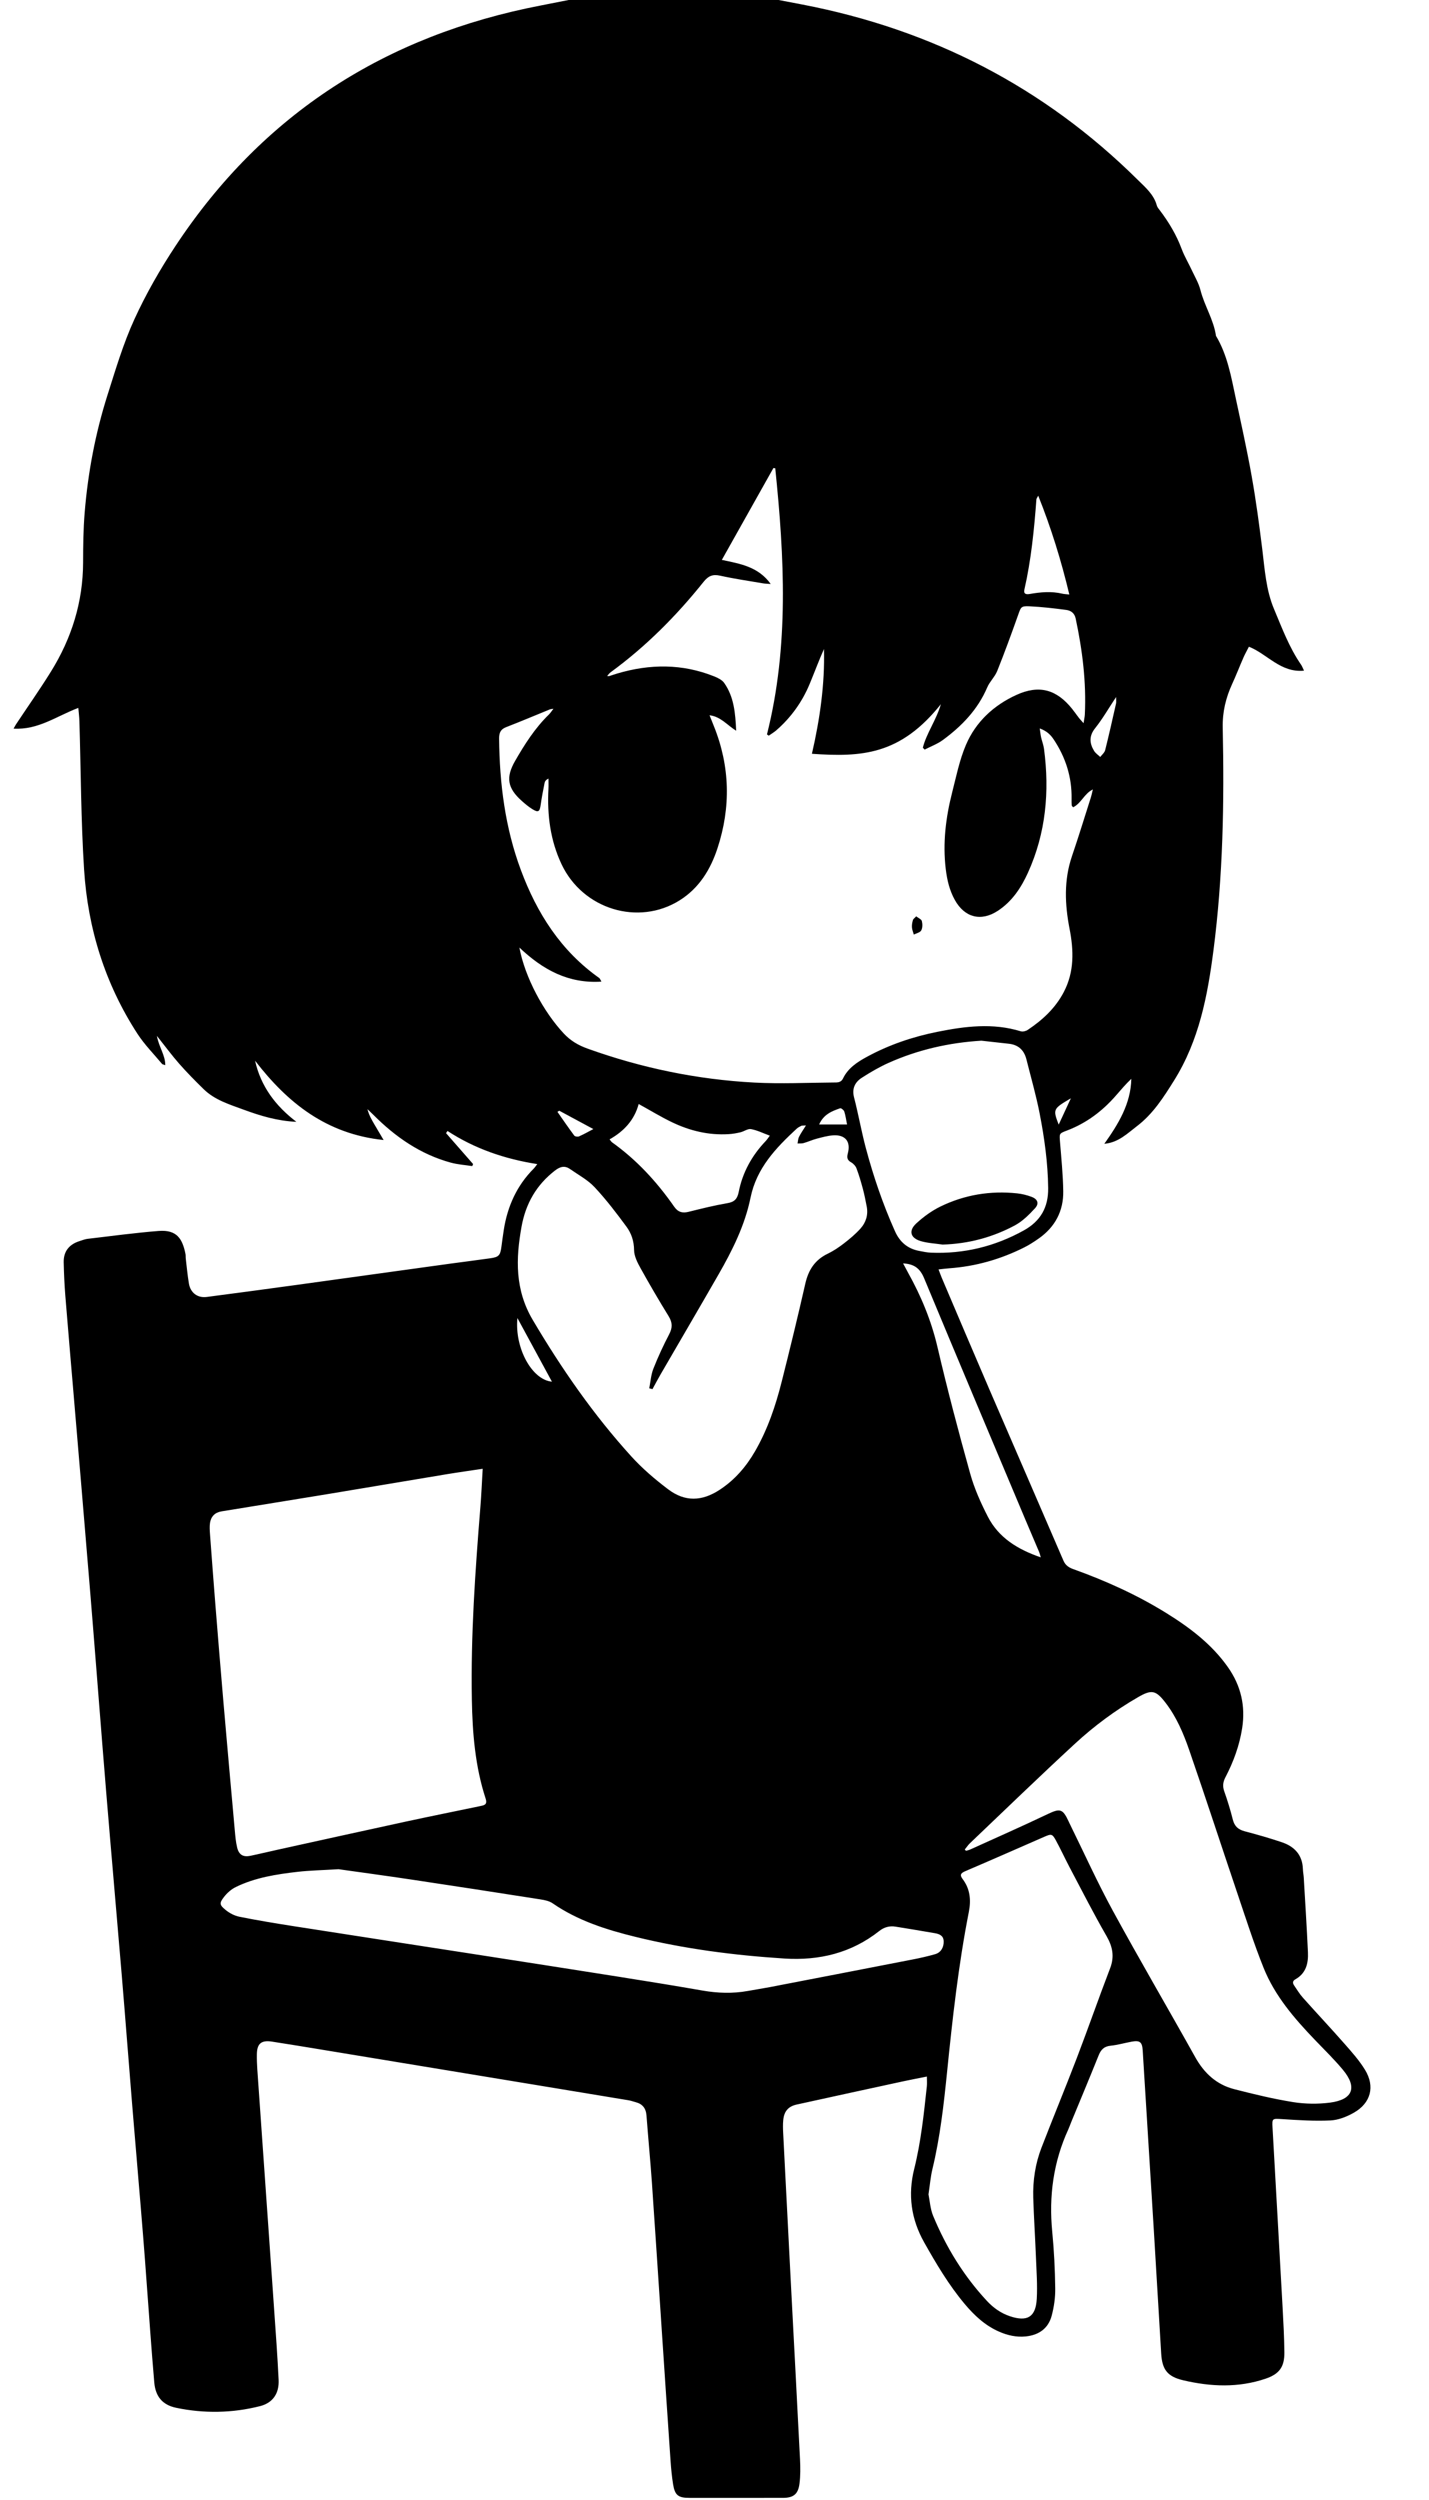 <?xml version="1.0" encoding="utf-8"?>
<!-- Generator: Adobe Illustrator 16.0.3, SVG Export Plug-In . SVG Version: 6.00 Build 0)  -->
<!DOCTYPE svg PUBLIC "-//W3C//DTD SVG 1.1//EN" "http://www.w3.org/Graphics/SVG/1.1/DTD/svg11.dtd">
<svg version="1.1" id="レイヤー_1" xmlns="http://www.w3.org/2000/svg" xmlns:xlink="http://www.w3.org/1999/xlink" x="0px"
	 y="0px" width="768.903px" height="1344.832px" viewBox="0 0 768.903 1344.832" enable-background="new 0 0 768.903 1344.832"
	 xml:space="preserve">
<path fill-rule="evenodd" clip-rule="evenodd" d="M305.961,0c37.663,0,75.324,0,112.986,0c4.232,0.809,8.464,1.612,12.695,2.424
	c69.628,13.378,130.068,44.346,180.561,94.342c4.126,4.085,8.664,7.87,10.273,13.858c0.247,0.919,0.989,1.729,1.591,2.523
	c4.846,6.403,8.929,13.202,11.748,20.785c1.444,3.884,3.62,7.491,5.379,11.264c1.68,3.606,3.787,7.126,4.753,10.928
	c2.141,8.424,7.091,15.86,8.332,24.557c6.199,10.354,8.186,22.057,10.647,33.586c2.987,13.997,6.097,27.981,8.594,42.069
	c2.293,12.942,4.049,25.99,5.657,39.038c1.346,10.912,2.012,21.976,6.315,32.224c4.312,10.262,8.198,20.771,14.6,30.039
	c0.534,0.774,0.849,1.701,1.561,3.167c-12.597,1.216-19.63-8.885-29.643-12.888c-1.022,2.011-2.081,3.872-2.936,5.82
	c-2.064,4.713-3.92,9.52-6.067,14.194c-3.447,7.505-5.282,15.157-5.1,23.592c0.869,40.004,0.173,79.972-4.973,119.733
	c-3.169,24.499-7.737,48.498-21.189,70.023c-5.693,9.111-11.346,18-19.961,24.559c-5.207,3.963-9.991,8.842-17.577,9.515
	c7.607-10.732,14.228-21.509,14.527-34.961c-3.037,2.862-5.665,5.999-8.355,9.081c-7.229,8.282-15.787,14.74-26.114,18.677
	c-4.403,1.68-4.28,1.582-3.899,6.259c0.714,8.792,1.589,17.595,1.734,26.404c0.178,10.711-4.404,19.333-13.237,25.523
	c-2.448,1.716-4.98,3.367-7.646,4.708c-12.795,6.436-26.325,10.301-40.646,11.298c-1.746,0.123-3.485,0.369-5.576,0.596
	c0.773,2.003,1.268,3.406,1.851,4.772c8.484,19.915,16.917,39.854,25.49,59.732c13.255,30.734,26.638,61.415,39.869,92.161
	c1.12,2.604,2.906,3.712,5.403,4.609c17.441,6.263,34.286,13.864,50.044,23.652c12.65,7.856,24.453,16.767,33.152,29.188
	c6.942,9.916,9.42,20.801,7.559,32.72c-1.455,9.311-4.648,18.041-8.989,26.354c-1.32,2.529-1.622,4.805-0.644,7.57
	c1.776,5.021,3.335,10.135,4.636,15.299c0.888,3.519,2.873,5.277,6.304,6.188c6.756,1.793,13.499,3.696,20.116,5.942
	c6.689,2.271,10.978,6.752,11.252,14.269c0.061,1.661,0.396,3.311,0.493,4.973c0.775,13.3,1.621,26.598,2.233,39.906
	c0.271,5.901-0.994,11.339-6.747,14.561c-1.528,0.854-1.598,1.998-0.686,3.313c1.518,2.189,2.881,4.522,4.643,6.498
	c7.424,8.327,15.07,16.457,22.433,24.836c3.943,4.487,7.995,9.018,11.083,14.086c5.459,8.964,3.104,17.853-6.03,23.046
	c-3.804,2.163-8.335,3.954-12.622,4.164c-8.601,0.421-17.272-0.169-25.891-0.72c-5.367-0.343-5.522-0.519-5.231,4.688
	c1.795,32.102,3.624,64.2,5.388,96.304c0.447,8.149,0.897,16.309,0.984,24.467c0.082,7.801-2.675,11.659-10.093,14.181
	c-14.643,4.976-29.495,4.343-44.313,0.872c-8.467-1.984-11.356-5.681-11.875-14.323c-1.396-23.282-2.757-46.567-4.18-69.849
	c-1.899-31.099-3.841-62.195-5.775-93.292c-0.283-4.554-1.521-5.537-6.01-4.71c-3.762,0.693-7.472,1.791-11.26,2.168
	c-3.508,0.349-5.198,2.109-6.439,5.199c-4.841,12.057-9.867,24.038-14.819,36.05c-0.508,1.232-0.923,2.505-1.478,3.714
	c-8.063,17.563-10.535,35.944-8.669,55.118c0.984,10.104,1.464,20.281,1.607,30.433c0.07,4.929-0.642,10.012-1.916,14.78
	c-1.818,6.807-6.884,10.374-13.87,11.105c-5.104,0.534-9.928-0.572-14.582-2.634c-7.513-3.328-13.305-8.793-18.474-14.976
	c-8.477-10.141-15.173-21.443-21.648-32.93c-7.081-12.561-8.859-25.665-5.394-39.547c3.645-14.601,5.187-29.517,6.799-44.424
	c0.172-1.588,0.023-3.211,0.023-5.296c-4.553,0.916-8.77,1.708-12.961,2.616c-19.036,4.124-38.069,8.257-57.091,12.447
	c-4.501,0.991-6.76,3.6-7.229,8.311c-0.23,2.309-0.16,4.664-0.042,6.99c1.387,27.451,2.796,54.902,4.222,82.353
	c1.617,31.113,3.293,62.223,4.847,93.339c0.216,4.311,0.251,8.694-0.291,12.961c-0.73,5.75-3.282,7.648-9.054,7.654
	c-16.665,0.016-33.329,0.008-49.993,0.005c-6.219-0.001-8.003-1.365-8.97-7.384c-0.633-3.941-1.034-7.931-1.311-11.915
	c-1.54-22.27-3.017-44.543-4.503-66.816c-1.851-27.76-3.633-55.523-5.561-83.278c-0.842-12.126-2.021-24.229-2.934-36.353
	c-0.29-3.849-2.13-6.174-5.807-7.141c-1.287-0.339-2.551-0.806-3.857-1.023c-15.938-2.655-31.88-5.272-47.821-7.902
	c-38.293-6.316-76.585-12.638-114.879-18.945c-9.696-1.598-19.39-3.203-29.1-4.708c-5.827-0.903-8.108,1.054-8.187,6.902
	c-0.036,2.662,0.06,5.335,0.245,7.991c3.006,43.044,6.051,86.083,9.052,129.127c0.881,12.629,1.804,25.257,2.422,37.9
	c0.363,7.419-3.176,12.462-10.046,14.196c-14.914,3.763-30.002,4.022-45.052,0.891c-7.43-1.546-11.146-6.085-11.806-13.571
	c-0.804-9.124-1.488-18.259-2.175-27.393c-1.287-17.111-2.454-34.231-3.826-51.336c-1.864-23.242-3.908-46.469-5.812-69.707
	c-1.905-23.245-3.667-46.5-5.608-69.741c-2.8-33.534-5.784-67.053-8.544-100.588c-2.871-34.867-5.507-69.754-8.361-104.621
	c-2.921-35.697-5.979-71.381-8.983-107.07c-1.523-18.09-3.111-36.175-4.561-54.27c-0.479-5.971-0.742-11.965-0.874-17.953
	c-0.132-5.94,2.975-9.679,8.562-11.439c1.428-0.45,2.854-1.034,4.322-1.206c12.732-1.492,25.448-3.237,38.222-4.233
	c9.872-0.77,12.785,4.292,14.42,12.36c0.164,0.807,0.058,1.665,0.156,2.491c0.532,4.462,0.943,8.944,1.675,13.373
	c0.837,5.066,4.656,7.926,9.628,7.276c15.845-2.07,31.685-4.191,47.516-6.365c27.711-3.806,55.415-7.674,83.123-11.497
	c7.255-1.002,14.526-1.891,21.776-2.922c4.761-0.678,5.495-1.522,6.136-6.275c0.4-2.972,0.783-5.947,1.244-8.911
	c1.974-12.691,6.974-23.911,16.146-33.098c0.553-0.554,0.979-1.233,1.895-2.404c-17.613-2.767-33.691-8.293-48.311-17.825
	c-0.26,0.391-0.521,0.781-0.781,1.172c4.853,5.542,9.706,11.085,14.559,16.627c-0.151,0.367-0.302,0.734-0.453,1.102
	c-3.852-0.6-7.802-0.84-11.538-1.862c-16.34-4.471-29.767-13.779-41.591-25.637c-1.067-1.071-2.179-2.097-3.271-3.144
	c0.82,3.209,2.309,5.769,3.808,8.322c1.438,2.448,2.885,4.89,4.896,8.296c-30.889-3.223-51.753-20.091-69.173-42.687
	c3.112,13.903,11.104,24.398,22.228,32.887c-10.097-0.433-19.315-3.194-28.379-6.538c-7.631-2.816-15.548-5.178-21.562-11.074
	c-4.511-4.422-8.963-8.928-13.131-13.668c-3.981-4.528-7.562-9.409-11.974-14.959c1.058,6.01,4.503,10.265,4.507,15.758
	c-0.871-0.325-1.475-0.359-1.74-0.678c-4.473-5.367-9.469-10.401-13.247-16.225c-17.407-26.832-26.681-56.583-28.694-88.292
	c-1.688-26.585-1.725-53.276-2.522-79.92c-0.068-2.258-0.362-4.511-0.578-7.083c-11.585,4.342-21.554,11.958-34.85,11.152
	c0.765-1.333,1.053-1.912,1.408-2.446c6.262-9.429,12.783-18.695,18.747-28.307c11.111-17.908,17.196-37.367,17.263-58.607
	c0.028-8.991,0.112-18.012,0.85-26.963c1.769-21.468,5.751-42.577,12.266-63.113c4.366-13.763,8.506-27.733,14.492-40.811
	c6.28-13.72,13.887-26.986,22.22-39.586C141.504,61.156,207.666,19.024,290.889,2.966C295.917,1.997,300.938,0.99,305.961,0z
	 M279.459,509.762c3,16,12.937,34.519,23.889,46.246c3.657,3.916,7.847,6.355,12.84,8.147c29.058,10.431,59,16.63,89.779,18.259
	c14.115,0.748,28.307,0.072,42.463-0.044c1.902-0.016,4.021,0.214,5.158-2.144c2.672-5.537,7.551-8.768,12.709-11.581
	c11.939-6.509,24.683-10.841,37.984-13.516c14.96-3.009,29.943-4.925,44.99-0.295c1.072,0.33,2.714-0.09,3.699-0.748
	c7.983-5.333,14.889-11.691,19.429-20.381c5.738-10.988,5.359-22.4,3.086-34.109c-2.536-13.063-3.087-26.082,1.306-38.982
	c3.543-10.401,6.765-20.911,10.1-31.382c0.474-1.486,0.776-3.027,1.158-4.542c-4.695,2.278-6.225,7.492-10.658,9.632
	c-0.403-0.565-0.732-0.817-0.749-1.086c-0.07-1.16-0.076-2.325-0.057-3.488c0.199-11.695-3.198-22.313-9.658-31.987
	c-1.661-2.49-3.759-4.54-7.477-5.872c0.303,2.015,0.432,3.417,0.737,4.78c0.475,2.111,1.301,4.165,1.581,6.294
	c3.005,22.918,1.002,45.208-8.632,66.489c-3.697,8.167-8.556,15.501-16.179,20.522c-9.078,5.981-17.912,3.683-23.186-5.796
	c-2.887-5.186-4.193-10.818-4.892-16.665c-1.666-13.943-0.01-27.615,3.427-41.101c2.206-8.653,3.974-17.566,7.459-25.71
	c5.288-12.356,14.899-21.245,27.102-26.824c12.263-5.607,21.646-2.988,30.072,7.555c1.247,1.561,2.372,3.217,3.597,4.796
	c0.62,0.801,1.338,1.527,2.5,2.835c0.315-2.103,0.621-3.379,0.684-4.667c0.847-17.434-1.311-34.577-4.921-51.596
	c-0.637-3-2.599-4.339-5.114-4.669c-6.573-0.865-13.181-1.646-19.799-1.954c-4.563-0.214-4.545,0.401-6.134,4.88
	c-3.559,10.028-7.209,20.031-11.166,29.905c-1.27,3.167-4.05,5.718-5.394,8.869c-5.07,11.888-13.646,20.765-23.811,28.246
	c-2.957,2.175-6.543,3.492-9.842,5.202c-0.33-0.339-0.66-0.677-0.989-1.016c1.997-7.861,7.107-14.577,9.726-23.431
	c-21.927,27.508-42.775,28.515-69.403,26.696c4.269-18.585,6.979-37.313,6.487-56.378c-2.792,6.257-5.119,12.613-7.722,18.853
	c-4.035,9.674-10.018,18.01-17.938,24.905c-1.246,1.086-2.705,1.927-4.065,2.88c-0.314-0.228-0.63-0.456-0.944-0.685
	c11.933-47.5,9.369-95.315,4.453-143.182c-0.331-0.041-0.662-0.083-0.993-0.125c-9.186,16.359-18.371,32.719-27.749,49.421
	c10.014,2.119,19.606,3.651,26.308,12.967c-1.999-0.163-3.104-0.17-4.179-0.354c-7.712-1.325-15.473-2.442-23.104-4.134
	c-4.018-0.891-6.335,0.188-8.872,3.36c-14.624,18.279-31.027,34.777-49.992,48.619c-0.645,0.471-1.122,1.17-1.889,1.987
	c0.757,0.067,0.932,0.132,1.073,0.087c1.425-0.449,2.837-0.947,4.27-1.375c17.63-5.26,35.13-5.382,52.38,1.554
	c1.943,0.781,4.156,1.889,5.295,3.512c5.241,7.471,5.993,16.122,6.415,25.685c-4.993-3.12-8.272-7.583-14.322-8.332
	c1.016,2.547,1.688,4.243,2.368,5.936c8.669,21.604,9.14,43.507,1.943,65.525c-3.753,11.486-9.886,21.546-20.431,28.141
	c-22.238,13.906-52.087,4.772-63.512-19.457c-6.033-12.795-7.779-26.422-7.05-40.446c0.098-1.877,0.014-3.765,0.014-5.649
	c-1.292,0.658-1.909,1.444-2.083,2.319c-0.777,3.908-1.529,7.826-2.094,11.769c-0.556,3.881-1.299,4.384-4.667,2.266
	c-1.958-1.231-3.757-2.753-5.492-4.297c-7.766-6.912-8.73-12.651-3.573-21.604c5.162-8.962,10.696-17.664,18.189-24.937
	c0.779-0.755,1.357-1.718,2.401-3.067c-1.086,0.194-1.554,0.199-1.956,0.362c-7.847,3.192-15.646,6.505-23.546,9.558
	c-3.061,1.183-3.773,3.239-3.742,6.19c0.252,24.152,3.227,47.841,11.702,70.628c8.663,23.293,21.53,43.524,42.177,58.124
	c0.432,0.305,0.604,0.978,1.171,1.945C305.908,529.224,292.241,521.859,279.459,509.762z M259.727,790.181
	c-6.907,1.04-13.131,1.897-19.327,2.924c-21.515,3.563-43.014,7.219-64.53,10.77c-18.877,3.116-37.773,6.122-56.654,9.216
	c-3.498,0.572-5.666,2.665-6.215,6.223c-0.3,1.944-0.152,3.983-0.006,5.965c0.967,13.123,1.948,26.246,3.002,39.362
	c1.402,17.435,2.826,34.868,4.33,52.294c1.948,22.57,3.969,45.133,6,67.694c0.283,3.14,0.535,6.324,1.283,9.37
	c0.954,3.879,3.265,5.199,7.056,4.413c4.89-1.014,9.745-2.194,14.623-3.268c23.089-5.077,46.17-10.193,69.276-15.193
	c13.185-2.852,26.414-5.498,39.619-8.257c2.148-0.449,4.244-0.633,3.125-4.06c-5.644-17.29-7.102-35.223-7.423-53.25
	c-0.619-34.692,1.819-69.26,4.609-103.809C259.027,803.99,259.299,797.384,259.727,790.181z M351.079,747.341
	c-0.578-0.152-1.155-0.306-1.733-0.458c0.698-3.513,0.91-7.218,2.2-10.497c2.491-6.335,5.366-12.547,8.522-18.579
	c1.838-3.516,1.783-6.319-0.291-9.69c-5.233-8.503-10.282-17.126-15.123-25.856c-1.663-3.001-3.439-6.457-3.471-9.721
	c-0.048-4.819-1.448-8.997-4.071-12.564c-5.406-7.351-10.972-14.659-17.196-21.306c-3.669-3.918-8.691-6.589-13.172-9.723
	c-2.86-2-5.335-1.365-8.117,0.784c-9.988,7.717-15.733,17.743-17.981,30.106c-3.166,17.404-3.572,34.052,5.993,50.239
	c15.472,26.182,32.683,51.023,53.122,73.52c5.89,6.482,12.691,12.278,19.69,17.577c9.109,6.897,18.202,6.595,27.832,0.283
	c8.117-5.319,14.245-12.458,19.05-20.804c6.702-11.647,10.972-24.255,14.241-37.191c4.444-17.589,8.733-35.222,12.749-52.913
	c1.667-7.341,5.159-12.764,12.055-16.071c3.127-1.5,6.073-3.5,8.825-5.631c3.139-2.431,6.235-5.024,8.865-7.98
	c2.854-3.208,4.124-7.227,3.318-11.612c-0.598-3.255-1.259-6.508-2.11-9.703c-0.982-3.69-2.063-7.37-3.403-10.941
	c-0.48-1.279-1.643-2.576-2.839-3.254c-2.16-1.225-2.473-2.531-1.838-4.896c1.704-6.341-1.418-10.126-7.96-9.658
	c-2.948,0.21-5.878,1.023-8.757,1.786c-2.405,0.638-4.699,1.687-7.092,2.381c-1.016,0.295-2.159,0.151-3.244,0.206
	c0.243-1.194,0.256-2.504,0.781-3.559c0.958-1.922,2.221-3.694,3.749-6.163c-1.613,0.122-2.136,0.027-2.514,0.218
	c-0.884,0.447-1.807,0.914-2.524,1.578c-11.209,10.38-21.559,21.211-24.791,37.079c-3.02,14.831-9.737,28.281-17.219,41.311
	c-10.357,18.04-20.881,35.982-31.312,53.979C353.841,742.155,352.488,744.764,351.079,747.341z M519.124,994.996
	c0.213,0.24,0.427,0.48,0.64,0.722c0.763-0.232,1.563-0.383,2.282-0.71c13.932-6.322,27.932-12.5,41.743-19.078
	c6.508-3.101,7.999-2.905,11.092,3.723c0.211,0.452,0.418,0.907,0.639,1.355c7.716,15.674,14.911,31.631,23.265,46.957
	c14.419,26.454,29.656,52.461,44.339,78.773c4.81,8.621,11.467,14.773,21,17.213c10.467,2.678,21.007,5.246,31.661,6.949
	c6.491,1.038,13.357,1.122,19.879,0.276c12.301-1.595,14.778-8.199,6.923-17.647c-4.674-5.622-9.948-10.751-15.019-16.039
	c-11.122-11.599-21.628-23.757-27.669-38.829c-5.196-12.96-9.453-26.304-13.928-39.546c-8.743-25.865-17.186-51.834-26.103-77.64
	c-3.092-8.947-6.835-17.753-12.686-25.37c-5.311-6.913-7.53-7.27-14.96-2.972c-12.16,7.035-23.432,15.386-33.715,24.864
	c-19.098,17.602-37.752,35.683-56.564,53.592C520.883,992.599,520.058,993.855,519.124,994.996z M499.596,1180.547
	c0.717,3.476,0.938,7.779,2.489,11.531c6.988,16.896,16.443,32.319,28.933,45.765c3.433,3.697,7.472,6.603,12.331,8.238
	c9.383,3.159,13.95,0.515,14.503-9.315c0.419-7.452-0.151-14.968-0.443-22.449c-0.417-10.649-1.127-21.289-1.444-31.941
	c-0.274-9.239,1.097-18.324,4.429-26.961c6.23-16.148,12.858-32.145,19.04-48.312c6.119-16.005,11.751-32.197,17.885-48.197
	c2.437-6.354,1.354-11.645-1.981-17.429c-6.9-11.961-13.157-24.293-19.616-36.506c-2.567-4.854-4.865-9.852-7.478-14.68
	c-2.033-3.756-2.513-3.796-6.269-2.155c-14.174,6.192-28.325,12.438-42.549,18.516c-2.492,1.066-3.139,2.031-1.415,4.314
	c3.993,5.294,4.539,11.27,3.296,17.596c-5.594,28.474-8.789,57.271-11.711,86.111c-1.779,17.563-3.747,35.109-7.9,52.331
	C500.685,1171.189,500.352,1175.537,499.596,1180.547z M182.164,1005.607c-9.048,0.553-15.561,0.663-22,1.407
	c-11.425,1.321-22.825,3.067-33.298,8.191c-2.417,1.183-4.676,3.177-6.331,5.321c-2.591,3.358-2.489,4.267,0.897,7.033
	c2.087,1.706,4.787,3.104,7.414,3.631c9.465,1.897,18.999,3.482,28.54,4.974c32.583,5.095,65.182,10.085,97.77,15.143
	c25.668,3.983,51.336,7.967,76.991,12.031c15.295,2.422,30.584,4.891,45.839,7.551c8.135,1.419,16.208,1.704,24.338,0.229
	c3.931-0.713,7.884-1.304,11.807-2.059c25.668-4.942,51.333-9.896,76.989-14.899c4.079-0.796,8.154-1.703,12.141-2.865
	c3.057-0.891,4.636-3.732,4.501-6.983c-0.127-3.043-2.347-3.855-4.701-4.273c-7.04-1.25-14.105-2.362-21.16-3.528
	c-3.309-0.547-6.18,0.287-8.841,2.383c-15.009,11.825-32.226,15.966-51.058,14.765c-26.983-1.722-53.7-5.184-79.988-11.632
	c-15.75-3.861-31.087-8.706-44.642-18.066c-1.808-1.247-4.282-1.758-6.526-2.109c-23.03-3.607-46.068-7.167-69.122-10.622
	C207.743,1009.134,193.731,1007.245,182.164,1005.607z M528.055,559.873c-17.393,1.07-34.047,4.843-49.882,11.914
	c-4.987,2.226-9.761,5.023-14.368,7.972c-3.763,2.408-5.509,5.825-4.246,10.698c2.337,9.02,3.938,18.232,6.339,27.233
	c4.081,15.293,9.193,30.247,15.674,44.723c2.594,5.793,6.771,9.357,12.965,10.556c2.12,0.41,4.265,0.864,6.412,0.951
	c17.739,0.718,34.328-3.337,49.874-11.939c9.065-5.017,13.297-12.411,13.17-22.84c-0.164-13.57-2.015-26.923-4.6-40.162
	c-1.91-9.787-4.679-19.408-7.114-29.089c-1.225-4.868-4.268-7.79-9.367-8.36C537.96,560.975,533.008,560.425,528.055,559.873z
	 M327.991,612.965c0.701,0.843,0.952,1.313,1.341,1.59c13.301,9.483,24.163,21.33,33.457,34.668c2.014,2.89,4.4,3.554,7.742,2.717
	c6.939-1.737,13.902-3.466,20.945-4.668c3.763-0.643,5.279-2.36,5.985-5.95c2.075-10.55,7.09-19.637,14.506-27.415
	c0.746-0.783,1.331-1.72,2.257-2.935c-3.649-1.335-6.801-2.917-10.132-3.533c-1.701-0.313-3.688,1.244-5.606,1.702
	c-2.095,0.5-4.25,0.88-6.396,1.013c-10.721,0.667-20.864-1.788-30.444-6.375c-5.949-2.848-11.602-6.315-17.995-9.84
	C341.337,602.625,335.651,608.655,327.991,612.965z M485.929,679.698c1.042,1.95,1.793,3.408,2.593,4.84
	c7.09,12.704,12.59,25.927,15.922,40.227c5.324,22.839,11.316,45.535,17.617,68.126c2.215,7.942,5.672,15.655,9.448,23.019
	c5.839,11.39,16.045,17.638,28.513,21.939c-0.422-1.39-0.58-2.148-0.876-2.85c-2.46-5.826-4.968-11.633-7.421-17.463
	c-18.194-43.257-36.461-86.487-54.465-129.824C495.134,682.593,492.082,679.967,485.929,679.698z M558.638,266.669
	c-0.602,1.182-0.948,1.562-0.978,1.966c-1.216,16.287-2.82,32.52-6.451,48.487c-0.572,2.521,0.956,2.771,2.947,2.425
	c5.775-1.007,11.558-1.526,17.367-0.165c1.047,0.245,2.146,0.266,3.851,0.463C571.001,301.566,565.662,284.232,558.638,266.669z
	 M600.538,374.983c-4.091,6.174-7.276,11.767-11.247,16.735c-3.396,4.248-3.095,8.12-0.588,12.263
	c0.776,1.285,2.187,2.187,3.307,3.263c0.909-1.219,2.305-2.315,2.646-3.676c2.093-8.34,3.963-16.736,5.858-25.125
	C600.696,377.633,600.538,376.747,600.538,374.983z M278.405,709.088c-1.549,16.195,7.821,33.256,18.573,34.233
	C290.874,732.07,284.855,720.977,278.405,709.088z M300.923,597.548c-0.326,0.207-0.653,0.414-0.98,0.621
	c2.994,4.272,5.933,8.585,9.049,12.766c0.387,0.521,1.873,0.73,2.562,0.429c2.522-1.104,4.922-2.485,7.715-3.942
	C312.784,603.931,306.853,600.739,300.923,597.548z M455.768,604.957c-0.496-2.489-0.783-4.787-1.477-6.953
	c-0.252-0.79-1.712-1.958-2.215-1.783c-4.47,1.551-8.914,3.281-11.324,8.736C445.924,604.957,450.581,604.957,455.768,604.957z
	 M576.212,590.871c-9.651,5.669-9.731,5.855-6.566,14.166C572.011,599.934,574.111,595.403,576.212,590.871z"/>
<path fill-rule="evenodd" clip-rule="evenodd" fill="none" d="M305.961,0c-5.023,0.99-10.045,1.997-15.073,2.966
	c-83.223,16.058-149.385,58.19-196.348,129.198c-8.333,12.6-15.94,25.866-22.22,39.586c-5.986,13.078-10.126,27.048-14.492,40.811
	c-6.515,20.537-10.497,41.646-12.266,63.113c-0.737,8.951-0.821,17.972-0.85,26.963c-0.067,21.24-6.152,40.699-17.263,58.607
	c-5.964,9.612-12.485,18.878-18.747,28.307c-0.355,0.534-0.644,1.112-1.408,2.446c13.296,0.806,23.265-6.81,34.85-11.152
	c0.216,2.572,0.51,4.825,0.578,7.083c0.798,26.644,0.835,53.334,2.522,79.92c2.013,31.71,11.288,61.461,28.694,88.292
	c3.778,5.824,8.774,10.858,13.247,16.225c0.265,0.318,0.869,0.353,1.74,0.678c-0.004-5.493-3.449-9.748-4.507-15.758
	c4.412,5.55,7.993,10.431,11.974,14.959c4.168,4.741,8.621,9.246,13.131,13.668c6.014,5.896,13.931,8.258,21.562,11.074
	c9.064,3.344,18.282,6.105,28.379,6.538c-11.124-8.489-19.115-18.984-22.228-32.887c17.42,22.596,38.284,39.464,69.173,42.687
	c-2.011-3.406-3.459-5.848-4.896-8.296c-1.499-2.554-2.987-5.113-3.808-8.322c1.092,1.047,2.204,2.073,3.271,3.144
	c11.824,11.858,25.251,21.166,41.591,25.637c3.736,1.022,7.686,1.262,11.538,1.862c0.151-0.367,0.302-0.734,0.453-1.102
	c-4.853-5.542-9.706-11.085-14.559-16.627c0.261-0.391,0.521-0.781,0.781-1.172c14.62,9.531,30.698,15.058,48.311,17.825
	c-0.915,1.171-1.341,1.851-1.895,2.404c-9.172,9.187-14.172,20.407-16.146,33.098c-0.461,2.964-0.844,5.939-1.244,8.911
	c-0.641,4.753-1.375,5.598-6.136,6.275c-7.25,1.031-14.521,1.92-21.776,2.922c-27.708,3.823-55.412,7.691-83.123,11.497
	c-15.831,2.174-31.67,4.295-47.516,6.365c-4.973,0.649-8.792-2.21-9.628-7.276c-0.732-4.429-1.144-8.911-1.675-13.373
	c-0.098-0.826,0.008-1.685-0.156-2.491c-1.635-8.069-4.548-13.13-14.42-12.36c-12.773,0.996-25.49,2.741-38.222,4.233
	c-1.468,0.172-2.895,0.756-4.322,1.206c-5.587,1.76-8.694,5.499-8.562,11.439c0.132,5.988,0.396,11.982,0.874,17.953
	c1.45,18.095,3.038,36.18,4.561,54.27c3.004,35.689,6.062,71.373,8.983,107.07c2.854,34.867,5.491,69.754,8.361,104.621
	c2.761,33.535,5.744,67.054,8.544,100.588c1.941,23.241,3.704,46.496,5.608,69.741c1.904,23.238,3.947,46.465,5.812,69.707
	c1.372,17.104,2.539,34.225,3.826,51.336c0.687,9.134,1.372,18.269,2.175,27.393c0.66,7.486,4.375,12.025,11.806,13.571
	c15.05,3.132,30.139,2.872,45.052-0.891c6.871-1.734,10.41-6.777,10.046-14.196c-0.618-12.644-1.541-25.271-2.422-37.9
	c-3.001-43.044-6.046-86.083-9.052-129.127c-0.186-2.656-0.281-5.329-0.245-7.991c0.079-5.849,2.36-7.806,8.187-6.902
	c9.71,1.505,19.404,3.11,29.1,4.708c38.294,6.308,76.586,12.629,114.879,18.945c15.941,2.63,31.884,5.247,47.821,7.902
	c1.306,0.218,2.57,0.685,3.857,1.023c3.677,0.967,5.517,3.292,5.807,7.141c0.913,12.123,2.092,24.227,2.934,36.353
	c1.927,27.755,3.709,55.519,5.561,83.278c1.486,22.273,2.964,44.547,4.503,66.816c0.276,3.984,0.678,7.974,1.311,11.915
	c0.967,6.019,2.75,7.383,8.97,7.384c16.664,0.003,33.328,0.011,49.993-0.005c5.771-0.006,8.323-1.904,9.054-7.654
	c0.542-4.267,0.507-8.65,0.291-12.961c-1.554-31.116-3.229-62.226-4.847-93.339c-1.426-27.45-2.835-54.901-4.222-82.353
	c-0.118-2.326-0.188-4.682,0.042-6.99c0.47-4.711,2.729-7.319,7.229-8.311c19.021-4.19,38.055-8.323,57.091-12.447
	c4.191-0.908,8.408-1.7,12.961-2.616c0,2.085,0.148,3.708-0.023,5.296c-1.612,14.907-3.154,29.823-6.799,44.424
	c-3.466,13.882-1.688,26.986,5.394,39.547c6.476,11.486,13.172,22.789,21.648,32.93c5.169,6.183,10.961,11.647,18.474,14.976
	c4.654,2.062,9.478,3.168,14.582,2.634c6.986-0.731,12.052-4.299,13.87-11.105c1.274-4.769,1.986-9.852,1.916-14.78
	c-0.144-10.151-0.623-20.328-1.607-30.433c-1.866-19.174,0.605-37.556,8.669-55.118c0.555-1.209,0.97-2.481,1.478-3.714
	c4.952-12.012,9.979-23.993,14.819-36.05c1.241-3.09,2.932-4.851,6.439-5.199c3.788-0.377,7.498-1.475,11.26-2.168
	c4.488-0.827,5.727,0.156,6.01,4.71c1.935,31.097,3.876,62.193,5.775,93.292c1.423,23.281,2.783,46.566,4.18,69.849
	c0.519,8.643,3.408,12.339,11.875,14.323c14.817,3.471,29.67,4.104,44.313-0.872c7.418-2.521,10.175-6.38,10.093-14.181
	c-0.087-8.158-0.537-16.317-0.984-24.467c-1.764-32.104-3.593-64.202-5.388-96.304c-0.291-5.207-0.136-5.031,5.231-4.688
	c8.618,0.551,17.29,1.141,25.891,0.72c4.287-0.21,8.818-2.001,12.622-4.164c9.135-5.193,11.489-14.082,6.03-23.046
	c-3.088-5.068-7.14-9.599-11.083-14.086c-7.362-8.379-15.009-16.509-22.433-24.836c-1.762-1.976-3.125-4.309-4.643-6.498
	c-0.912-1.315-0.843-2.459,0.686-3.313c5.753-3.222,7.019-8.659,6.747-14.561c-0.612-13.309-1.458-26.606-2.233-39.906
	c-0.097-1.662-0.433-3.312-0.493-4.973c-0.274-7.517-4.563-11.997-11.252-14.269c-6.617-2.246-13.36-4.149-20.116-5.942
	c-3.431-0.91-5.416-2.669-6.304-6.188c-1.301-5.164-2.859-10.278-4.636-15.299c-0.979-2.766-0.677-5.041,0.644-7.57
	c4.341-8.313,7.534-17.043,8.989-26.354c1.861-11.919-0.616-22.804-7.559-32.72c-8.699-12.422-20.502-21.332-33.152-29.188
	c-15.758-9.788-32.603-17.39-50.044-23.652c-2.497-0.897-4.283-2.005-5.403-4.609c-13.231-30.746-26.614-61.427-39.869-92.161
	c-8.573-19.878-17.006-39.817-25.49-59.732c-0.583-1.366-1.077-2.77-1.851-4.772c2.091-0.227,3.83-0.473,5.576-0.596
	c14.321-0.997,27.852-4.862,40.646-11.298c2.665-1.341,5.197-2.992,7.646-4.708c8.833-6.189,13.415-14.812,13.237-25.523
	c-0.146-8.81-1.021-17.612-1.734-26.404c-0.381-4.677-0.504-4.579,3.899-6.259c10.327-3.937,18.885-10.395,26.114-18.677
	c2.69-3.083,5.318-6.219,8.355-9.081c-0.3,13.453-6.92,24.229-14.527,34.961c7.586-0.673,12.37-5.552,17.577-9.515
	c8.615-6.558,14.268-15.448,19.961-24.559c13.452-21.526,18.021-45.525,21.189-70.023c5.146-39.761,5.842-79.729,4.973-119.733
	c-0.183-8.435,1.652-16.087,5.1-23.592c2.147-4.674,4.003-9.48,6.067-14.194c0.854-1.949,1.913-3.809,2.936-5.82
	c10.013,4.002,17.046,14.104,29.643,12.888c-0.712-1.465-1.026-2.392-1.561-3.167c-6.401-9.268-10.288-19.777-14.6-30.039
	c-4.304-10.248-4.97-21.312-6.315-32.224c-1.608-13.048-3.364-26.096-5.657-39.038c-2.497-14.088-5.606-28.072-8.594-42.069
	c-2.462-11.53-4.448-23.232-10.647-33.586c-1.241-8.696-6.191-16.133-8.332-24.557c-0.966-3.801-3.073-7.321-4.753-10.928
	c-1.759-3.772-3.935-7.38-5.379-11.264c-2.819-7.583-6.902-14.381-11.748-20.785c-0.602-0.794-1.344-1.604-1.591-2.523
	c-1.609-5.988-6.147-9.773-10.273-13.858C561.711,46.771,501.271,15.803,431.643,2.424C427.411,1.612,423.18,0.809,418.947,0
	C535.6,0,652.251,0,768.903,0c0,448.277,0,896.555,0,1344.832c-256.301,0-512.602,0-768.903,0C0,896.555,0,448.277,0,0
	C101.987,0,203.975,0,305.961,0z"/>
<path fill-rule="evenodd" clip-rule="evenodd" fill="none" d="M279.459,509.762c12.782,12.097,26.449,19.461,44.147,18.343
	c-0.566-0.967-0.739-1.64-1.171-1.945c-20.647-14.6-33.515-34.831-42.177-58.124c-8.475-22.787-11.449-46.476-11.702-70.628
	c-0.031-2.952,0.681-5.007,3.742-6.19c7.9-3.053,15.7-6.366,23.546-9.558c0.402-0.163,0.87-0.168,1.956-0.362
	c-1.043,1.349-1.622,2.312-2.401,3.067c-7.493,7.273-13.027,15.975-18.189,24.937c-5.157,8.952-4.193,14.691,3.573,21.604
	c1.735,1.544,3.534,3.066,5.492,4.297c3.368,2.118,4.111,1.615,4.667-2.266c0.565-3.943,1.317-7.861,2.094-11.769
	c0.174-0.875,0.792-1.661,2.083-2.319c0,1.884,0.084,3.771-0.014,5.649c-0.729,14.024,1.017,27.651,7.05,40.446
	c11.424,24.229,41.273,33.363,63.512,19.457c10.544-6.595,16.678-16.655,20.431-28.141c7.196-22.018,6.726-43.921-1.943-65.525
	c-0.68-1.693-1.353-3.389-2.368-5.936c6.05,0.749,9.329,5.212,14.322,8.332c-0.422-9.563-1.174-18.214-6.415-25.685
	c-1.139-1.623-3.352-2.73-5.295-3.512c-17.25-6.937-34.75-6.814-52.38-1.554c-1.433,0.428-2.845,0.926-4.27,1.375
	c-0.142,0.045-0.316-0.021-1.073-0.087c0.767-0.817,1.244-1.517,1.889-1.987c18.964-13.842,35.368-30.34,49.992-48.619
	c2.537-3.172,4.854-4.251,8.872-3.36c7.632,1.692,15.393,2.81,23.104,4.134c1.074,0.185,2.18,0.191,4.179,0.354
	c-6.701-9.316-16.294-10.848-26.308-12.967c9.378-16.703,18.563-33.062,27.749-49.421c0.331,0.042,0.662,0.084,0.993,0.125
	c4.916,47.867,7.479,95.683-4.453,143.182c0.314,0.229,0.63,0.457,0.944,0.685c1.36-0.954,2.819-1.794,4.065-2.88
	c7.92-6.895,13.902-15.23,17.938-24.905c2.603-6.24,4.93-12.595,7.722-18.853c0.492,19.065-2.219,37.792-6.487,56.378
	c26.628,1.819,47.477,0.813,69.403-26.696c-2.618,8.854-7.729,15.569-9.726,23.431c0.329,0.339,0.659,0.677,0.989,1.016
	c3.299-1.71,6.885-3.027,9.842-5.202c10.165-7.48,18.74-16.357,23.811-28.246c1.344-3.151,4.124-5.702,5.394-8.869
	c3.957-9.875,7.607-19.877,11.166-29.905c1.589-4.479,1.571-5.094,6.134-4.88c6.618,0.309,13.226,1.089,19.799,1.954
	c2.516,0.33,4.478,1.668,5.114,4.669c3.61,17.02,5.768,34.162,4.921,51.596c-0.063,1.287-0.368,2.563-0.684,4.667
	c-1.162-1.309-1.88-2.035-2.5-2.835c-1.225-1.579-2.35-3.236-3.597-4.796c-8.426-10.542-17.81-13.162-30.072-7.555
	c-12.202,5.579-21.813,14.468-27.102,26.824c-3.485,8.145-5.253,17.058-7.459,25.71c-3.437,13.486-5.093,27.157-3.427,41.101
	c0.698,5.847,2.005,11.479,4.892,16.665c5.273,9.479,14.107,11.777,23.186,5.796c7.623-5.021,12.481-12.355,16.179-20.522
	c9.634-21.281,11.637-43.571,8.632-66.489c-0.28-2.129-1.106-4.183-1.581-6.294c-0.306-1.363-0.435-2.765-0.737-4.78
	c3.718,1.332,5.815,3.381,7.477,5.872c6.46,9.674,9.857,20.292,9.658,31.987c-0.02,1.163-0.014,2.328,0.057,3.488
	c0.017,0.27,0.346,0.521,0.749,1.086c4.434-2.14,5.963-7.354,10.658-9.632c-0.382,1.515-0.685,3.056-1.158,4.542
	c-3.335,10.471-6.557,20.98-10.1,31.382c-4.393,12.9-3.842,25.919-1.306,38.982c2.273,11.708,2.652,23.121-3.086,34.109
	c-4.54,8.69-11.445,15.048-19.429,20.381c-0.985,0.658-2.627,1.078-3.699,0.748c-15.047-4.63-30.03-2.714-44.99,0.295
	c-13.302,2.674-26.045,7.007-37.984,13.516c-5.158,2.813-10.037,6.044-12.709,11.581c-1.138,2.358-3.256,2.128-5.158,2.144
	c-14.156,0.116-28.348,0.792-42.463,0.044c-30.779-1.629-60.721-7.828-89.779-18.259c-4.994-1.792-9.184-4.232-12.84-8.147
	C292.396,544.281,282.459,525.762,279.459,509.762z M492.983,492.974c-0.807,0.884-1.571,1.361-1.76,2.006
	c-0.368,1.259-0.626,2.625-0.535,3.919c0.092,1.315,0.658,2.597,1.018,3.895c1.376-0.715,3.346-1.099,3.974-2.228
	c0.756-1.361,0.739-3.448,0.344-5.044C495.785,494.559,494.193,493.93,492.983,492.974z"/>
<path fill-rule="evenodd" clip-rule="evenodd" fill="none" d="M259.727,790.181c-0.428,7.203-0.7,13.81-1.231,20.395
	c-2.791,34.549-5.228,69.116-4.609,103.809c0.321,18.027,1.78,35.96,7.423,53.25c1.118,3.427-0.978,3.61-3.125,4.06
	c-13.205,2.759-26.435,5.405-39.619,8.257c-23.106,5-46.187,10.116-69.276,15.193c-4.878,1.073-9.733,2.254-14.623,3.268
	c-3.791,0.786-6.102-0.534-7.056-4.413c-0.749-3.046-1-6.23-1.283-9.37c-2.031-22.562-4.053-45.124-6-67.694
	c-1.504-17.426-2.928-34.859-4.33-52.294c-1.055-13.116-2.035-26.239-3.002-39.362c-0.146-1.981-0.294-4.021,0.006-5.965
	c0.549-3.558,2.717-5.65,6.215-6.223c18.881-3.094,37.777-6.1,56.654-9.216c21.516-3.551,43.015-7.207,64.53-10.77
	C246.596,792.078,252.82,791.221,259.727,790.181z"/>
<path fill-rule="evenodd" clip-rule="evenodd" fill="none" d="M351.079,747.341c1.409-2.577,2.762-5.186,4.234-7.727
	c10.431-17.997,20.955-35.939,31.312-53.979c7.481-13.03,14.199-26.48,17.219-41.311c3.232-15.867,13.582-26.699,24.791-37.079
	c0.718-0.664,1.641-1.131,2.524-1.578c0.378-0.19,0.9-0.096,2.514-0.218c-1.528,2.469-2.791,4.241-3.749,6.163
	c-0.525,1.055-0.538,2.365-0.781,3.559c1.085-0.055,2.229,0.089,3.244-0.206c2.393-0.694,4.687-1.744,7.092-2.381
	c2.879-0.763,5.809-1.576,8.757-1.786c6.542-0.468,9.664,3.317,7.96,9.658c-0.635,2.365-0.322,3.671,1.838,4.896
	c1.196,0.678,2.358,1.975,2.839,3.254c1.34,3.571,2.421,7.251,3.403,10.941c0.852,3.195,1.513,6.448,2.11,9.703
	c0.806,4.386-0.465,8.405-3.318,11.612c-2.63,2.956-5.727,5.549-8.865,7.98c-2.752,2.131-5.698,4.131-8.825,5.631
	c-6.896,3.308-10.388,8.73-12.055,16.071c-4.016,17.691-8.305,35.324-12.749,52.913c-3.27,12.937-7.539,25.544-14.241,37.191
	c-4.805,8.346-10.933,15.484-19.05,20.804c-9.63,6.312-18.723,6.614-27.832-0.283c-6.999-5.299-13.8-11.095-19.69-17.577
	c-20.439-22.496-37.65-47.338-53.122-73.52c-9.564-16.187-9.158-32.835-5.993-50.239c2.248-12.363,7.993-22.389,17.981-30.106
	c2.782-2.149,5.257-2.784,8.117-0.784c4.481,3.134,9.503,5.805,13.172,9.723c6.224,6.647,11.79,13.956,17.196,21.306
	c2.623,3.567,4.023,7.745,4.071,12.564c0.032,3.264,1.809,6.72,3.471,9.721c4.84,8.73,9.89,17.354,15.123,25.856
	c2.074,3.371,2.129,6.175,0.291,9.69c-3.156,6.032-6.032,12.244-8.522,18.579c-1.29,3.279-1.502,6.984-2.2,10.497
	C349.924,747.035,350.501,747.188,351.079,747.341z"/>
<path fill-rule="evenodd" clip-rule="evenodd" fill="none" d="M519.124,994.996c0.934-1.141,1.759-2.397,2.819-3.406
	c18.813-17.909,37.467-35.99,56.564-53.592c10.283-9.479,21.555-17.829,33.715-24.864c7.43-4.298,9.649-3.941,14.96,2.972
	c5.851,7.617,9.594,16.423,12.686,25.37c8.917,25.806,17.359,51.774,26.103,77.64c4.475,13.242,8.731,26.586,13.928,39.546
	c6.041,15.072,16.547,27.23,27.669,38.829c5.07,5.288,10.345,10.417,15.019,16.039c7.855,9.448,5.378,16.053-6.923,17.647
	c-6.521,0.846-13.388,0.762-19.879-0.276c-10.654-1.703-21.194-4.271-31.661-6.949c-9.533-2.439-16.19-8.592-21-17.213
	c-14.683-26.313-29.92-52.319-44.339-78.773c-8.354-15.326-15.549-31.283-23.265-46.957c-0.221-0.448-0.428-0.903-0.639-1.355
	c-3.093-6.628-4.584-6.823-11.092-3.723c-13.812,6.578-27.812,12.756-41.743,19.078c-0.72,0.327-1.52,0.478-2.282,0.71
	C519.551,995.477,519.337,995.236,519.124,994.996z"/>
<path fill-rule="evenodd" clip-rule="evenodd" fill="none" d="M499.596,1180.547c0.756-5.01,1.089-9.357,2.099-13.543
	c4.153-17.222,6.121-34.768,7.9-52.331c2.922-28.841,6.117-57.638,11.711-86.111c1.243-6.326,0.697-12.302-3.296-17.596
	c-1.724-2.283-1.077-3.248,1.415-4.314c14.224-6.078,28.375-12.323,42.549-18.516c3.756-1.641,4.235-1.601,6.269,2.155
	c2.612,4.828,4.91,9.826,7.478,14.68c6.459,12.213,12.716,24.545,19.616,36.506c3.335,5.784,4.418,11.074,1.981,17.429
	c-6.134,16-11.766,32.192-17.885,48.197c-6.182,16.167-12.81,32.163-19.04,48.312c-3.332,8.637-4.703,17.722-4.429,26.961
	c0.317,10.652,1.027,21.292,1.444,31.941c0.292,7.481,0.862,14.997,0.443,22.449c-0.553,9.83-5.12,12.475-14.503,9.315
	c-4.859-1.636-8.898-4.541-12.331-8.238c-12.489-13.445-21.944-28.868-28.933-45.765
	C500.533,1188.326,500.313,1184.022,499.596,1180.547z"/>
<path fill-rule="evenodd" clip-rule="evenodd" fill="none" d="M182.164,1005.607c11.567,1.638,25.58,3.526,39.56,5.621
	c23.053,3.455,46.091,7.015,69.122,10.622c2.244,0.352,4.718,0.862,6.526,2.109c13.555,9.36,28.892,14.205,44.642,18.066
	c26.289,6.448,53.005,9.91,79.988,11.632c18.832,1.201,36.049-2.939,51.058-14.765c2.661-2.096,5.532-2.93,8.841-2.383
	c7.055,1.166,14.12,2.278,21.16,3.528c2.354,0.418,4.574,1.23,4.701,4.273c0.135,3.251-1.444,6.093-4.501,6.983
	c-3.986,1.162-8.062,2.069-12.141,2.865c-25.656,5.004-51.321,9.957-76.989,14.899c-3.923,0.755-7.876,1.346-11.807,2.059
	c-8.131,1.475-16.203,1.189-24.338-0.229c-15.255-2.66-30.544-5.129-45.839-7.551c-25.655-4.064-51.323-8.048-76.991-12.031
	c-32.588-5.058-65.187-10.048-97.77-15.143c-9.541-1.491-19.074-3.076-28.54-4.974c-2.627-0.526-5.327-1.925-7.414-3.631
	c-3.386-2.767-3.488-3.675-0.897-7.033c1.654-2.145,3.913-4.139,6.331-5.321c10.473-5.124,21.873-6.87,33.298-8.191
	C166.603,1006.271,173.116,1006.16,182.164,1005.607z"/>
<path fill-rule="evenodd" clip-rule="evenodd" fill="none" d="M528.055,559.873c4.953,0.552,9.905,1.102,14.856,1.655
	c5.1,0.57,8.143,3.493,9.367,8.36c2.436,9.681,5.204,19.302,7.114,29.089c2.585,13.239,4.436,26.592,4.6,40.162
	c0.127,10.429-4.104,17.823-13.17,22.84c-15.546,8.603-32.135,12.657-49.874,11.939c-2.147-0.087-4.292-0.541-6.412-0.951
	c-6.193-1.198-10.371-4.762-12.965-10.556c-6.48-14.476-11.593-29.43-15.674-44.723c-2.401-9.001-4.002-18.214-6.339-27.233
	c-1.263-4.873,0.483-8.29,4.246-10.698c4.607-2.949,9.381-5.746,14.368-7.972C494.008,564.716,510.662,560.943,528.055,559.873z
	 M507.198,669.564c13.825-0.396,26.79-3.867,38.826-10.293c4.12-2.201,7.681-5.759,10.894-9.252
	c2.351-2.556,1.413-4.928-1.894-6.147c-2.472-0.912-5.109-1.582-7.726-1.858c-14.402-1.525-28.274,0.753-41.266,7.076
	c-4.698,2.287-9.118,5.516-12.977,9.063c-4.314,3.966-3.233,7.896,2.389,9.554C499.219,668.817,503.271,668.978,507.198,669.564z"/>
<path fill-rule="evenodd" clip-rule="evenodd" fill="none" d="M327.991,612.965c7.66-4.31,13.346-10.341,15.661-19.027
	c6.393,3.525,12.045,6.992,17.995,9.84c9.58,4.587,19.723,7.042,30.444,6.375c2.146-0.133,4.301-0.513,6.396-1.013
	c1.919-0.458,3.905-2.016,5.606-1.702c3.331,0.615,6.482,2.197,10.132,3.533c-0.926,1.215-1.511,2.152-2.257,2.935
	c-7.416,7.778-12.431,16.865-14.506,27.415c-0.706,3.59-2.223,5.308-5.985,5.95c-7.043,1.202-14.005,2.931-20.945,4.668
	c-3.342,0.836-5.728,0.173-7.742-2.717c-9.294-13.338-20.156-25.185-33.457-34.668C328.943,614.278,328.692,613.809,327.991,612.965
	z"/>
<path fill-rule="evenodd" clip-rule="evenodd" fill="none" d="M485.929,679.698c6.153,0.269,9.205,2.895,11.331,8.014
	c18.004,43.337,36.271,86.567,54.465,129.824c2.453,5.83,4.961,11.637,7.421,17.463c0.296,0.701,0.454,1.46,0.876,2.85
	c-12.468-4.302-22.674-10.55-28.513-21.939c-3.776-7.363-7.233-15.076-9.448-23.019c-6.301-22.591-12.293-45.287-17.617-68.126
	c-3.332-14.3-8.832-27.522-15.922-40.227C487.722,683.106,486.971,681.648,485.929,679.698z"/>
<path fill-rule="evenodd" clip-rule="evenodd" fill="none" d="M558.638,266.669c7.024,17.563,12.363,34.897,16.736,53.176
	c-1.705-0.197-2.804-0.218-3.851-0.463c-5.81-1.361-11.592-0.842-17.367,0.165c-1.991,0.347-3.52,0.096-2.947-2.425
	c3.631-15.967,5.235-32.2,6.451-48.487C557.689,268.231,558.036,267.851,558.638,266.669z"/>
<path fill-rule="evenodd" clip-rule="evenodd" fill="none" d="M600.538,374.983c0,1.763,0.158,2.65-0.024,3.459
	c-1.896,8.39-3.766,16.786-5.858,25.125c-0.341,1.36-1.736,2.457-2.646,3.676c-1.12-1.076-2.53-1.978-3.307-3.263
	c-2.507-4.143-2.808-8.015,0.588-12.263C593.262,386.75,596.447,381.157,600.538,374.983z"/>
<path fill-rule="evenodd" clip-rule="evenodd" fill="none" d="M278.405,709.088c6.45,11.889,12.469,22.982,18.573,34.233
	C286.226,742.344,276.855,725.283,278.405,709.088z"/>
<path fill-rule="evenodd" clip-rule="evenodd" fill="none" d="M300.923,597.548c5.93,3.191,11.861,6.383,18.345,9.874
	c-2.792,1.457-5.193,2.837-7.715,3.942c-0.689,0.302-2.175,0.092-2.562-0.429c-3.116-4.181-6.055-8.494-9.049-12.766
	C300.27,597.962,300.597,597.755,300.923,597.548z"/>
<path fill-rule="evenodd" clip-rule="evenodd" fill="none" d="M455.768,604.957c-5.187,0-9.844,0-15.016,0
	c2.41-5.456,6.854-7.186,11.324-8.736c0.503-0.175,1.963,0.993,2.215,1.783C454.984,600.17,455.271,602.467,455.768,604.957z"/>
<path fill-rule="evenodd" clip-rule="evenodd" fill="none" d="M576.212,590.871c-2.101,4.532-4.201,9.063-6.566,14.166
	C566.48,596.726,566.561,596.541,576.212,590.871z"/>
<path fill-rule="evenodd" clip-rule="evenodd" d="M492.983,492.974c1.21,0.957,2.802,1.585,3.04,2.548
	c0.396,1.596,0.412,3.683-0.344,5.044c-0.628,1.129-2.598,1.513-3.974,2.228c-0.359-1.298-0.926-2.58-1.018-3.895
	c-0.091-1.294,0.167-2.661,0.535-3.919C491.412,494.334,492.177,493.858,492.983,492.974z"/>
<path fill-rule="evenodd" clip-rule="evenodd" d="M507.198,669.564c-3.928-0.587-7.979-0.747-11.753-1.859
	c-5.622-1.658-6.703-5.587-2.389-9.554c3.858-3.547,8.278-6.776,12.977-9.063c12.991-6.323,26.863-8.601,41.266-7.076
	c2.616,0.276,5.254,0.946,7.726,1.858c3.307,1.219,4.244,3.591,1.894,6.147c-3.213,3.493-6.773,7.051-10.894,9.252
	C533.988,665.698,521.023,669.169,507.198,669.564z"/>
</svg>
